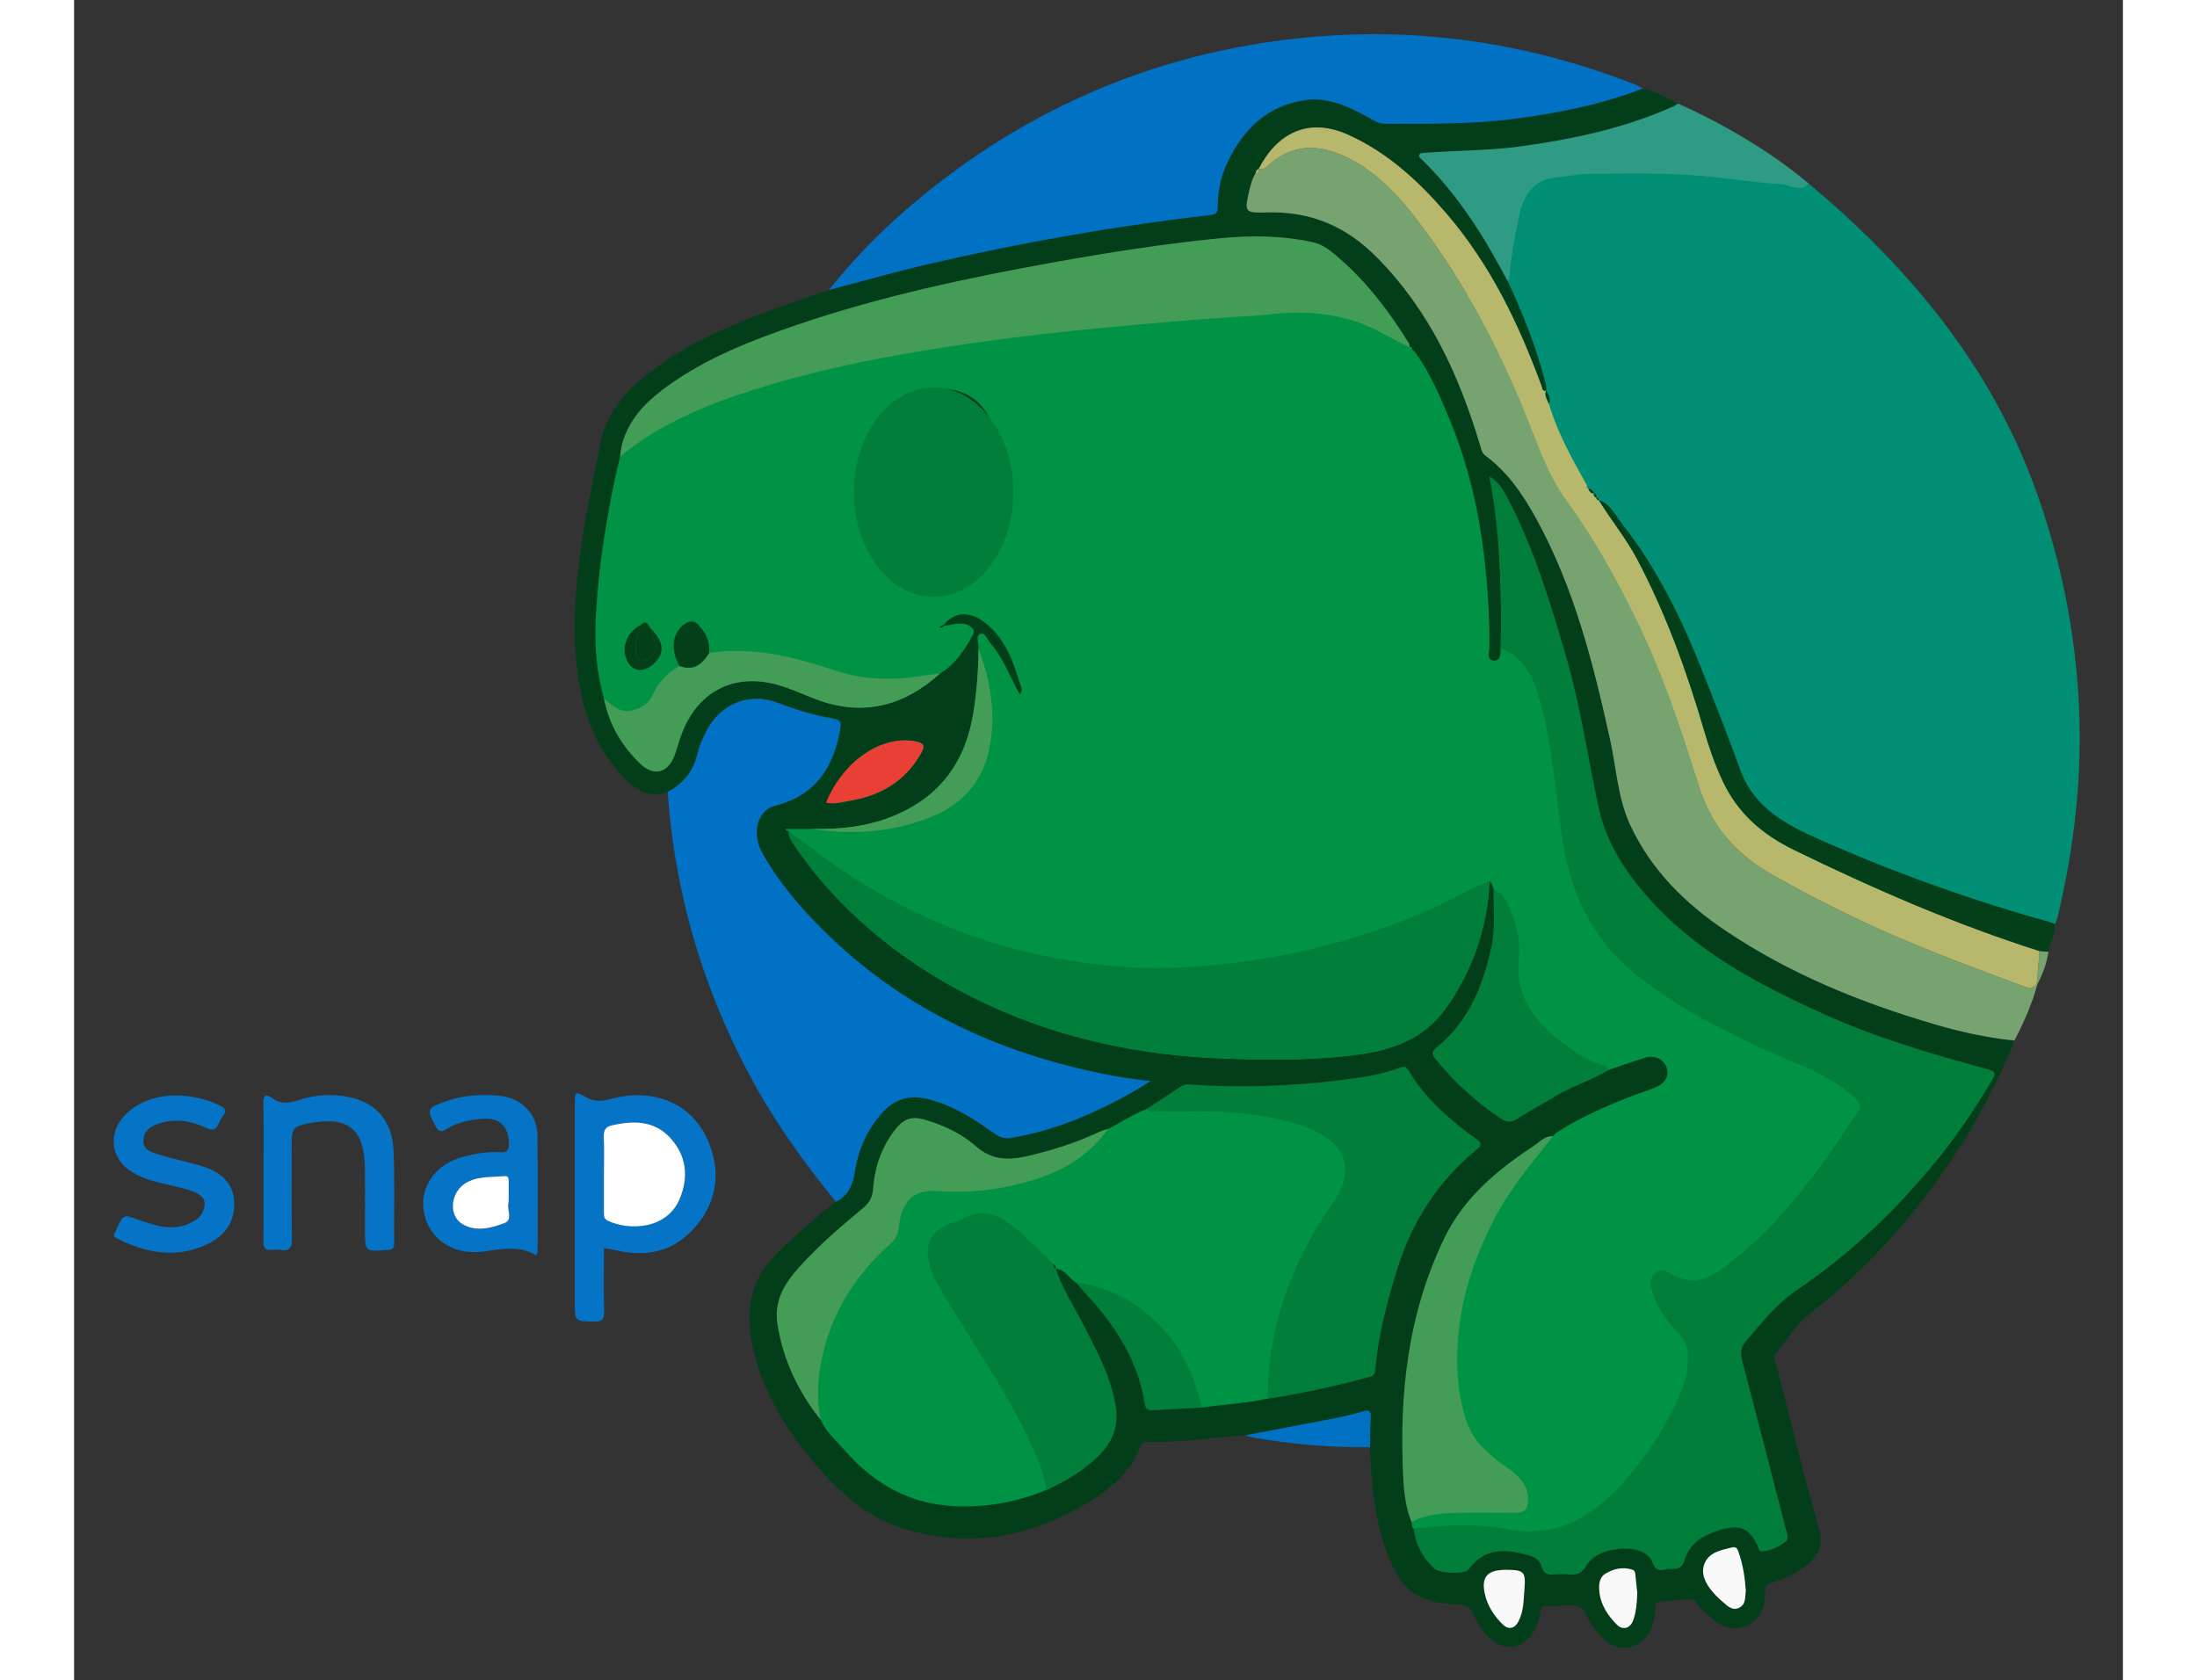 <?xml version="1.0" encoding="UTF-8" standalone="yes"?>
<svg version="1.1" id="Layer_1" xmlns="http://www.w3.org/2000/svg" xmlns:xlink="http://www.w3.org/1999/xlink" x="0px" y="0px" width="500px" height="382.481px" viewBox="24.32 5.399 451.36 370.24" enable-background="new 0 0 500 382.481" xml:space="preserve">
  <rect x="24.32" y="5.399" width="451.36" height="370.24" fill="#333333" stroke="none"/>
  <path fill-rule="evenodd" clip-rule="evenodd" fill="#009245" d="M195,173.065c-6.989,1.248,7.493-8.031,0.75-10.292&#xD;&#xA;&#x9;c-9.097-3.049-20.941-4.213-30.625-2.75c-12.125,27.75-18.435,18.6-26.125,1.375c-1.862-6.399-2.458-17.37-2-24&#xD;&#xA;&#x9;c0.355-5.163,0.85-10.289,1.658-15.397c0.976-6.17,2.062-12.314,3.604-18.371c7.651-6.317,17.867-10.836,27.16-13.998&#xD;&#xA;&#x9;c17.089-5.813,34.766-9.03,52.578-11.567c8.886-1.266,19.128-4.807,28.075-5.652c9.86-0.931,19.715-1.833,29.599-2.482&#xD;&#xA;&#x9;c2.734-0.179,5.49-0.28,8.22-0.593c6.702-0.77,13.263-0.49,19.733,1.78c3.97,1.394,5.246-0.739,9.04,0.946&#xD;&#xA;&#x9;c0,0,13.162,16.683,15.333,22c3.895,9.54,3.815,16.47,5,26.667c0.775,6.692,2.096,5.566,2,12.333c-0.014,1.028-0.697,8.262,1,8.333&#xD;&#xA;&#x9;c1.46,0.061,3.612,3.506,3.667,2.333c5.064,1.955,5.633,11.264,7,16c2.868,9.946,4.539,18.817,6,29&#xD;&#xA;&#x9;c1.728,12.04,2.382,16.447,12,24.333c8.434,6.917,19.245,10.072,29,14.667c7.054,3.325,14.688,8.858,20.667,14.333&#xD;&#xA;&#x9;c1.47,1.346,3.777,7.458,2.666,9c-1.947,2.703-2.393,7.293-4.333,10c-6.333,8.834-18.333,15.31-26.885,22.124&#xD;&#xA;&#x9;c-4.029,3.211-11.242,12.438-8.532,15.209c1.316,1.348,3.428,8.851,3.5,10.75c0.208,5.372-2.921,10.219-5.25,14.75&#xD;&#xA;&#x9;c-2.378,4.629-8.386,7.845-11.75,11.75c-6.954,8.075-16.929,12.49-28.5,10.25c-6.721-1.303-12.993-4.471-19.812-3.617&#xD;&#xA;&#x9;c-0.516-0.403-0.451-0.992-0.49-1.548c2.956-1.514-0.436-11.012,2.803-11.085c4.515-0.103,2.139-22.818,3-29.75&#xD;&#xA;&#x9;c1.053-8.457-1.673-24.725,2.25-32.25c3.427-6.569,26.418-19.462,24.166-18.75c-2.689,0.85-1.054-7.191-3.166-8.667&#xD;&#xA;&#x9;c-6.997-4.894-9.013-13.314-10.334-16.5c-0.833-2.011-2.397-1.22-6.666,0.667c-10,20.125-34.254,15.362-53.375,16.375&#xD;&#xA;&#x9;c-9.512,0.505-27.172-2.608-36.5-4.375c-15.799-2.992-35.531-18.028-49.125-26.667c0.542,2.291-7.207-10.217-12-13.667&#xD;&#xA;&#x9;c-0.136-0.006-1.999-5.075-2.125-5.125c0.002-0.12,2.781-7.672,2.792-7.792c1.861-0.001,4.139,0.251,6,0.25&#xD;&#xA;&#x9;C195.526,184.766,195.733,172.934,195,173.065z"/>
  <path fill-rule="evenodd" clip-rule="evenodd" fill="#009245" d="M287.5,316.649c-4.786,1.098-9.704,1.238-14.536,1.988&#xD;&#xA;&#x9;c-1.822-7.914-8.178-15.388-14.464-20.738c-4.668-3.974-10.031-6.464-16.132-7.293c-1.579-0.894-2.395-2.911-4.488-3.05l0.01,0.014&#xD;&#xA;&#x9;c0.07-0.456-0.089-0.797-0.512-1c-2.284-2.203-4.494-4.488-6.867-6.588c-3.992-3.528,0.589-4.396-5.011-0.833&#xD;&#xA;&#x9;c-0.271,0.173-0.63,0.215-0.952,0.305c-6.161,1.729-9.047-0.044-6.298,5.945c1.789,3.895,4.264,7.365,6.469,11.005&#xD;&#xA;&#x9;c4.798,7.923,9.99,15.626,13.997,23.995c1.859,3.879,1.115,12.409,1.784,16.75c-6.223,2.608-12.665,3.812-19.456,3.632&#xD;&#xA;&#x9;c-10.373-0.272-23.189-6.978-29.794-14.632c-1.827-2.117-4.099-3.927-5.188-6.634c-0.645-3.133-0.741-6.325-0.369-9.461&#xD;&#xA;&#x9;c1.409-11.882,5.686-22.538,14.557-30.405c1.067-0.945,1.498-1.888,1.667-3.348c0.566-4.877,5.128-13.604,11.333-13.152&#xD;&#xA;&#x9;c7.826,0.568,14.353,2.993,21.778,0.423c5.993-2.075,10.993-5.49,14.722-10.673c2.872-1.409,6.96-4.166,10-5.25&#xD;&#xA;&#x9;c0.564,0.72,1.369,0.482,2.094,0.511c6.251,0.225,12.502-0.282,18.766,0.437c5.24,0.602,13.746-1.507,18.641,0.553&#xD;&#xA;&#x9;c8.031,3.377,15.954,17.421,11,24.5C301.244,286.528,287.461,300.744,287.5,316.649z"/>
  <path fill-rule="evenodd" clip-rule="evenodd" fill="#008E74" d="M406.521,45.894c22.628,18.91,40.817,41.014,50.62,69.333&#xD;&#xA;&#x9;c4.896,14.136,7.821,28.559,8.741,43.502c1.02,16.596-0.771,32.84-4.635,48.93c-0.114,0.474-0.357,0.918-0.542,1.377&#xD;&#xA;&#x9;c-0.384-0.16-0.758-0.36-1.156-0.472c-17.305-4.829-41.617-3.128-58.05-10.415c-7.565-3.355-14.582-7.019-17.611-15.518&#xD;&#xA;&#x9;c-2.493-6.989-5.269-13.876-7.97-20.788c-4.666-11.946-11.962-27.311-19.947-37.439c-1.436-1.823-5.952-6.472-5.952-6.472&#xD;&#xA;&#x9;c-0.234-0.637-0.753-0.926-1.353-1.118l-0.079-0.068c-0.055-0.108-0.073-0.221-0.052-0.341c-3.247-5.853-6.565-11.673-8.475-18.151&#xD;&#xA;&#x9;c0.377-1.119-0.744-4.549-0.961-5.366c-1.995-7.52-4.869-14.707-8.144-21.749c0.134-0.206,7.096-16.692,7.963-21.103&#xD;&#xA;&#x9;c0.958-4.857,3.001-8.452,8.489-8.925c2.316-0.199,4.62-0.716,6.934-0.743c8.523-0.098,17.057-0.266,25.559,0.5&#xD;&#xA;&#x9;c5.624,0.506,11.219,1.443,16.849,1.78C398.733,42.768,404.546,47.831,406.521,45.894z"/>
  <path fill-rule="evenodd" clip-rule="evenodd" fill="#023E19" d="M340.134,67.297c3.274,7.042,6.148,14.229,8.144,21.749&#xD;&#xA;&#x9;c0.217,0.817,0.448,1.605,0.337,2.456c-0.898,0.19-0.816-0.5-1.015-1.042c-5.075-13.809-11.379-26.953-21.096-38.189&#xD;&#xA;&#x9;c-6.111-7.071-12.88-13.322-21.575-17.209c-8.753-3.914-15.624-0.282-19.656,7.581l0.016-0.001&#xD;&#xA;&#x9;c-0.567,0.112-0.562,0.644-0.757,1.031c-0.646,1.092-0.98,2.292-1.264,3.516c-1.163,4.991-1.163,5.146,3.94,5.016&#xD;&#xA;&#x9;c9.563-0.245,17.311,3.011,24.165,9.954c11.49,11.643,18.009,25.765,22.623,41.057c0.289,0.96,0.395,1.94,1.295,2.611&#xD;&#xA;&#x9;c4.876,3.635,8.217,8.534,11.094,13.767c8.433,15.335,12.653,32.085,16.366,49.005c1.372,6.257,1.65,12.756,4.439,18.703&#xD;&#xA;&#x9;c4.631,9.873,12.064,17.178,20.948,23.155c14.22,9.568,29.909,15.908,46.268,20.69c5.68,1.66,11.465,2.924,17.376,3.523&#xD;&#xA;&#x9;c-5.235,13.22-12.483,25.265-21.24,36.426c-7.063,8.997-15.138,16.986-24.143,24.035c-2.947,2.307-4.831,5.521-7.115,8.392&#xD;&#xA;&#x9;c-0.903,1.132-0.053,2.293,0.217,3.352c3.014,11.881,5.986,23.774,9.244,35.588c0.977,3.55-0.291,5.806-2.794,7.839&#xD;&#xA;&#x9;c-2.306,1.872-5.021,2.993-7.81,3.867c-1.024,0.32-1.315,0.732-1.281,1.714c0.057,1.773-0.194,3.507-1.08,5.088&#xD;&#xA;&#x9;c-1.707,3.045-6.012,4.18-8.927,2.234c-1.45-0.968-2.718-2.208-4.084-3.301c-0.825-0.658-1.032-2.146-2.297-2.109&#xD;&#xA;&#x9;c-2.423,0.07-4.844,0.314-7.256,0.582c-0.649,0.073-0.422,0.807-0.467,1.269c-0.171,1.755-0.481,3.461-1.26,5.075&#xD;&#xA;&#x9;c-2.037,4.218-7.105,5.046-10.405,1.674c-1.533-1.568-2.742-3.371-3.754-5.308c-0.154-0.294-0.186-0.705-0.413-0.903&#xD;&#xA;&#x9;c-2.52-2.21-5.501-0.468-8.243-0.901c-1.559-0.245-1.262,1.276-1.458,2.12c-1.361,5.873-5.667,8.478-9.936,5.764&#xD;&#xA;&#x9;c-2.217-1.408-3.635-3.702-4.702-6.08c-0.708-1.578-1.625-2.153-3.395-2.188c-8.768-0.178-12.702-3.211-15.75-11.705&#xD;&#xA;&#x9;c-2.225-6.204-3.061-12.643-3.472-19.162c-0.079-1.251-0.111-2.507-0.166-3.761c0.051-2.173,0.044-4.351,0.171-6.52&#xD;&#xA;&#x9;c0.095-1.65-0.501-1.739-1.921-1.307c-2.311,0.701-4.689,1.204-7.064,1.667c-6.215,1.214-12.447,2.36-18.672,3.536&#xD;&#xA;&#x9;c-7.252,0.498-14.463,1.634-21.758,1.51c-0.647-0.01-1.089,0.149-1.333,0.844c-2.149,6.07-6.963,9.749-12.161,12.827&#xD;&#xA;&#x9;c-12.498,7.401-25.808,9.704-39.923,5.403c-8.242-2.511-14.31-8.08-19.714-14.478c-6.714-7.948-11.96-16.691-13.886-27.082&#xD;&#xA;&#x9;c-1.364-7.363,0.192-13.864,5.779-19.269c4.095-3.96,8.323-7.738,12.827-11.213c2.946-1.438,3.783-4.019,4.261-7.067&#xD;&#xA;&#x9;c0.666-4.256,2.417-8.153,5.108-11.575c3.178-4.044,6.82-5.216,11.763-3.768c5.134,1.502,9.579,4.319,13.858,7.409&#xD;&#xA;&#x9;c1.244,0.897,2.396,1.168,3.949,0.884c5.119-0.936,10.077-2.379,14.859-4.384c5.171-2.171,10.196-4.647,15.54-8.101&#xD;&#xA;&#x9;c-5.289-0.519-9.783-1.376-14.243-2.395c-23.662-5.396-44.351-16.134-61.009-34.062c-3.937-4.238-7.501-8.789-10.328-13.849&#xD;&#xA;&#x9;c-2.39-4.277-1.007-9.389,2.804-10.342c9.038-2.262,13.059-8.59,14.454-17.222c0.22-1.356-0.27-1.743-1.507-1.956&#xD;&#xA;&#x9;c-4.124-0.709-8.111-1.889-12.021-3.415c-6.497-2.536-12.901-0.011-16.08,6.252c-0.751,1.481-1.476,3.037-1.84,4.642&#xD;&#xA;&#x9;c-0.893,3.936-3.061,6.784-6.625,8.614c-3.834,1.49-6.63-0.123-9.312-2.796c-5.938-5.917-8.862-13.22-10.218-21.287&#xD;&#xA;&#x9;c-1.468-8.74-1.039-17.497,0.002-26.242c1.049-8.789,2.932-17.433,4.644-26.107c1.323-6.713,5.316-11.579,10.496-15.65&#xD;&#xA;&#x9;c8.504-6.688,18.347-10.786,28.382-14.483c3.824-1.407,7.699-2.675,11.553-4.008c7.337-1.919,14.636-4.009,22.02-5.725&#xD;&#xA;&#x9;c20.495-4.764,41.201-8.374,62.102-10.815c1.233-0.144,1.516-0.625,1.508-1.731c-0.021-3.388,0.672-6.669,2.104-9.718&#xD;&#xA;&#x9;c3.507-7.468,8.934-12.769,17.419-13.859c4.998-0.642,9.468,1.5,13.745,3.885c1.155,0.644,2.205,1.352,3.681,1.35&#xD;&#xA;&#x9;c9.449-0.014,18.903,0.136,28.306-1.082c9.704-1.256,19.269-3.14,28.431-6.707c2.78,0.65,5.224,2.08,7.745,3.328&#xD;&#xA;&#x9;c-0.274,0.18-0.531,0.401-0.827,0.535c-10.825,4.896-22.291,7.33-33.989,8.926c-6.884,0.94-13.826,0.875-20.733,1.39&#xD;&#xA;&#x9;c-0.478,0.036-1.185,0.017-1.374,0.3c-0.435,0.641,0.298,1.02,0.684,1.399C329.289,48.469,335.041,57.651,340.134,67.297z&#xD;&#xA;&#x9; M319.016,82.374c-0.012-0.333-0.16-0.529-0.518-0.515l0.014,0.003c-0.025-0.244,0.027-0.537-0.09-0.725&#xD;&#xA;&#x9;c-4.255-6.848-9.021-13.292-15.135-18.621c-1.811-1.578-3.592-3.194-6.111-3.751c-6.787-1.499-13.695-1.52-20.484-0.857&#xD;&#xA;&#x9;c-12.44,1.214-24.806,3.173-37.118,5.394c-18.819,3.396-37.491,7.388-55.632,13.551c-10.152,3.449-20.139,7.297-28.917,13.638&#xD;&#xA;&#x9;c-5.345,3.861-9.76,8.444-10.409,15.504c-1.542,6.057-2.629,12.201-3.604,18.371c-0.808,5.108-1.302,10.234-1.658,15.397&#xD;&#xA;&#x9;c-0.458,6.63-0.156,13.135,1.707,19.534c1.114,5.67,3.871,10.416,8.024,14.4c2.848,2.729,5.97,2.073,7.427-1.654&#xD;&#xA;&#x9;c0.575-1.474,0.967-3.019,1.498-4.512c3.463-9.713,11.583-14.021,21.418-11.214c2.792,0.797,5.453,2.053,8.176,3.093&#xD;&#xA;&#x9;c10.361,3.955,19.44,1.651,27.5-5.633c3.359-1.978,5.348-5.146,7.191-8.408c0.519-0.917,0.164-1.659-0.91-2.183&#xD;&#xA;&#x9;c-1.854-0.903-3.597-0.016-5.388,0.071l-0.125-0.144c3.056-3.769,6.887-2.512,9.79,0.026c3.79,3.313,5.525,7.855,6.919,12.531&#xD;&#xA;&#x9;c0.25,0.835,0.864,1.719,0.077,2.734c-2.152-3.855-3.604-8.019-6.512-11.32c-0.679-0.772-1.135-2.479-2.202-2.017&#xD;&#xA;&#x9;c-1.083,0.469-0.277,2.095-0.391,3.205c0.019,4.675-0.365,9.315-1.079,13.938c-1.653,10.709-7.08,18.478-17.243,22.803&#xD;&#xA;&#x9;c-5.907,2.514-12.045,3.153-18.347,3.023c-1.862,0.001-3.723,0.002-5.584,0.003c-0.072,0.021-0.143,0.042-0.214,0.063&#xD;&#xA;&#x9;c0.065,0.1,0.131,0.198,0.197,0.297c0.125,0.05,0.256,0.08,0.392,0.085c0.037,0.862,0.35,1.633,0.812,2.343&#xD;&#xA;&#x9;c2.79,4.273,5.944,8.278,9.434,11.98c9.688,10.272,21.096,18.12,33.912,24.045c16.455,7.604,33.832,11.113,51.805,11.781&#xD;&#xA;&#x9;c10.091,0.374,20.227,0.455,30.272-0.974c7.328-1.039,14.038-3.725,18.466-9.904c6.002-8.373,9.295-17.849,9.775-28.217&#xD;&#xA;&#x9;c0.584,0.527,0.768,1.242,0.921,1.97c-0.069,4.246,0.428,8.521-0.506,12.726c-1.88,8.464-5.049,16.255-12.028,21.897&#xD;&#xA;&#x9;c-1.177,0.951-1.127,1.55-0.264,2.621c4.065,5.041,8.802,9.319,14.146,12.973c1.443,0.987,2.51,1.078,4.011,0.066&#xD;&#xA;&#x9;c2.482-1.678,5.208-2.988,7.737-4.599c3.812-2.425,8.186-3.686,12.05-5.982c2.667-0.909,5.32-1.865,8.01-2.715&#xD;&#xA;&#x9;c2.252-0.712,4.244,0.201,4.927,2.127c0.647,1.832-0.299,3.504-2.619,4.434c-1.851,0.741-3.759,1.341-5.613,2.07&#xD;&#xA;&#x9;c-5.646,2.215-11.184,4.655-16.277,7.996c-0.171,0.219-0.342,0.437-0.511,0.658l0.012-0.02c-1.875-0.113-3.014,1.333-4.355,2.212&#xD;&#xA;&#x9;c-7.984,5.234-15.241,11.347-19.511,20.075c-8.169,16.71-10.076,34.624-9.146,52.936c0.166,3.268,0.543,6.623,1.812,9.746&#xD;&#xA;&#x9;c0.04,0.556-0.024,1.145,0.491,1.548c0.44,3.45,1.967,6.349,4.51,8.697c1.171,1.082,6.762,1.356,7.555,0.251&#xD;&#xA;&#x9;c3.628-5.065,8.44-4.516,13.505-3.061c1.307,0.376,2.284,1.128,2.629,2.436c0.373,1.425,1.235,1.812,2.593,1.706&#xD;&#xA;&#x9;c1.165-0.089,2.351-0.107,3.515-0.007c1.618,0.141,2.689-0.207,3.625-1.805c1.277-2.186,3.619-3.198,6.067-3.654&#xD;&#xA;&#x9;c4.08-0.764,7.753,0.323,8.631,2.847c0.53,1.525,1.332,1.854,2.527,1.554c1.545-0.387,3.753,0.421,4.403-1.839&#xD;&#xA;&#x9;c1.201-4.179,4.499-5.905,8.189-6.972c4.298-1.243,6.16-0.272,8.052,3.607c0.21,0.431,0.185,1.139,0.804,1.144&#xD;&#xA;&#x9;c1.917,0.012,3.521-0.919,5.068-1.917c1.13-0.729,0.623-1.716,0.368-2.691c-3.237-12.507-6.426-25.024-9.724-37.513&#xD;&#xA;&#x9;c-0.412-1.56-0.248-2.755,0.734-3.945c3.507-4.25,6.929-8.527,11.611-11.667c5.687-3.814,10.975-8.152,16.039-12.797&#xD;&#xA;&#x9;c4.634-4.25,8.847-8.872,12.902-13.63c5.262-6.172,9.798-12.892,13.93-19.88c0.753-1.272,0.562-1.694-0.97-2.112&#xD;&#xA;&#x9;c-12.402-3.385-24.747-6.968-36.492-12.309c-14.45-6.568-28.382-13.912-38.985-26.205c-4.812-5.578-8.703-11.759-10.297-18.979&#xD;&#xA;&#x9;c-2.422-10.963-3.937-22.125-7.075-32.937c-3.515-12.121-7.147-24.201-13.02-35.457c-0.956-1.831-2.025-3.575-4.003-4.76&#xD;&#xA;&#x9;c2.359,12.559,2.735,25.183,2.474,37.845c-0.055,1.173-0.01,2.797-1.47,2.736c-1.697-0.071-1.043-1.825-1.029-2.854&#xD;&#xA;&#x9;c0.096-6.768-0.384-13.52-1.159-20.212c-1.185-10.196-3.548-20.173-7.442-29.713c-2.171-5.317-4.438-10.608-7.833-15.31&#xD;&#xA;&#x9;c-0.224-0.173-0.45-0.346-0.675-0.52L319.016,82.374z M252.14,254.125c-0.706,0.248-1.438,0.442-2.112,0.756&#xD;&#xA;&#x9;c-4.943,2.289-10.096,3.924-15.394,5.173c-4.216,0.997-7.979,1.136-11.637-2.097c-3.034-2.681-6.828-4.485-10.787-5.715&#xD;&#xA;&#x9;c-3.333-1.033-5.085-0.503-7.196,2.295c-2.844,3.768-4.33,8.068-4.665,12.74c-0.128,1.792-0.706,3.039-2.15,4.239&#xD;&#xA;&#x9;c-4.497,3.734-8.947,7.54-12.967,11.808c-3.684,3.911-6.917,7.998-5.946,13.937c1.283,7.84,4.532,14.762,9.495,20.921&#xD;&#xA;&#x9;c1.09,2.707,3.362,4.517,5.188,6.634c6.604,7.654,14.753,12.203,25.126,12.476c6.791,0.181,13.233-1.023,19.456-3.632&#xD;&#xA;&#x9;c4.164-1.798,7.963-4.136,11.266-7.284c3.302-3.148,4.729-6.804,3.932-11.413c-1.173-6.792-4.512-12.651-7.585-18.648&#xD;&#xA;&#x9;c-1.926-3.76-4.371-7.268-5.583-11.379c2.093,0.139,2.909,2.156,4.488,3.05c1.646,1.879,3.339,3.721,4.935,5.643&#xD;&#xA;&#x9;c5.08,6.125,8.9,12.893,10.13,20.87c0.209,1.348,0.713,1.689,1.905,1.617c3.576-0.211,7.152-0.391,10.731-0.583&#xD;&#xA;&#x9;c4.832-0.749,9.75-0.89,14.536-1.987c1.067-0.15,2.142-0.265,3.204-0.456c6.146-1.119,12.248-2.425,18.272-4.073&#xD;&#xA;&#x9;c0.867-0.238,2.036-0.22,2.164-1.66c0.683-7.761,2.631-15.243,4.969-22.65c3.255-10.314,8.913-19.002,17.242-25.899&#xD;&#xA;&#x9;c1.268-1.048,1.379-1.513-0.021-2.515c-5.809-4.153-11.145-8.819-14.854-15.045c-0.616-1.032-1.219-0.849-2.05-0.539&#xD;&#xA;&#x9;c-4.013,1.482-8.173,2.111-12.425,2.637c-11.309,1.398-22.613,1.835-33.967,1.002c-0.638-0.045-1.179,0.12-1.659,0.435&#xD;&#xA;&#x9;c-2.513,1.639-5.002,3.311-7.5,4.971C257.642,250.833,255.012,252.715,252.14,254.125z M189.992,182.253&#xD;&#xA;&#x9;c1.779,0.423,3.498-0.144,5.187-0.422c6.771-1.118,12.244-4.274,15.716-10.437c0.974-1.728,0.685-2.296-1.386-2.672&#xD;&#xA;&#x9;C202.061,167.371,193.59,173.287,189.992,182.253z M392.606,355.883c-0.207-2.833-0.603-5.618-1.536-8.311&#xD;&#xA;&#x9;c-0.256-0.739-0.458-1.48-1.487-1.225c-2.346,0.582-4.978,1-6.032,3.454c-0.966,2.249,0.124,4.39,1.619,6.193&#xD;&#xA;&#x9;c0.687,0.825,1.458,1.597,2.28,2.29c1.056,0.892,2.121,2.128,3.705,1.346C392.688,358.875,392.396,357.244,392.606,355.883z&#xD;&#xA;&#x9; M339.858,351.285c-4.216-0.022-5.64,1.562-4.707,5.495c0.607,2.559,2.067,4.758,3.926,6.561c1.175,1.146,2.544,1.018,3.433-0.676&#xD;&#xA;&#x9;c1.166-2.224,1.126-4.657,1.325-7.053C344.157,351.714,343.773,351.303,339.858,351.285z M368.692,356.378&#xD;&#xA;&#x9;c-0.111-1.041-0.274-2.53-0.427-4.021c-0.051-0.506-0.091-0.933-0.728-1.127c-2.065-0.635-3.991-0.185-5.758,0.836&#xD;&#xA;&#x9;c-1.503,0.869-1.591,2.484-1.441,4.002c0.29,2.964,1.875,5.323,3.915,7.346c1.259,1.246,2.873,0.759,3.509-0.933&#xD;&#xA;&#x9;C368.443,360.67,368.607,358.758,368.692,356.378z"/>
  <path fill-rule="evenodd" clip-rule="evenodd" fill="#0071C4" d="M155.085,179.854c3.564-1.83,5.732-4.678,6.625-8.614&#xD;&#xA;&#x9;c0.365-1.605,1.089-3.161,1.84-4.642c3.178-6.263,9.583-8.788,16.08-6.252c3.909,1.526,7.897,2.706,12.021,3.415&#xD;&#xA;&#x9;c1.238,0.213,1.727,0.599,1.507,1.956c-1.396,8.632-5.416,14.96-14.454,17.222c-3.811,0.953-5.193,6.065-2.804,10.342&#xD;&#xA;&#x9;c2.826,5.06,6.391,9.61,10.328,13.849c16.658,17.929,37.347,28.666,61.009,34.062c4.46,1.019,8.954,1.876,14.243,2.395&#xD;&#xA;&#x9;c-5.344,3.453-10.369,5.93-15.54,8.101c-4.782,2.005-9.74,3.448-14.859,4.384c-1.553,0.284-2.705,0.014-3.949-0.884&#xD;&#xA;&#x9;c-4.28-3.09-8.724-5.907-13.858-7.409c-4.943-1.448-8.585-0.276-11.763,3.768c-2.69,3.422-4.442,7.319-5.108,11.575&#xD;&#xA;&#x9;c-0.479,3.049-1.315,5.629-4.261,7.067c-6.757-8.301-13.027-16.934-18.174-26.345c-9.255-16.921-15.309-34.889-17.868-54.028&#xD;&#xA;&#x9;C155.655,186.499,155.318,183.185,155.085,179.854z"/>
  <path fill-rule="evenodd" clip-rule="evenodd" fill="#77A371" d="M451.782,234.669c-5.911-0.6-11.696-1.863-17.376-3.523&#xD;&#xA;&#x9;c-16.358-4.782-32.048-11.122-46.268-20.69c-8.884-5.977-16.317-13.282-20.948-23.155c-2.789-5.947-3.067-12.446-4.439-18.703&#xD;&#xA;&#x9;c-3.713-16.92-7.934-33.67-16.366-49.005c-2.877-5.232-6.218-10.132-11.094-13.767c-0.9-0.671-1.006-1.651-1.295-2.611&#xD;&#xA;&#x9;c-4.614-15.292-11.133-29.415-22.623-41.057c-6.854-6.943-14.602-10.198-24.165-9.954c-5.104,0.131-5.104-0.024-3.94-5.016&#xD;&#xA;&#x9;c0.283-1.224,0.618-2.424,1.265-3.516c0.58-0.102,0.814-0.46,0.756-1.031c0,0-0.016,0.001-0.016,0.002&#xD;&#xA;&#x9;c0.827,0.181,1.433-0.184,2.025-0.724c5.347-4.878,11.248-4.874,17.419-1.854c7.207,3.529,12.29,9.479,16.911,15.72&#xD;&#xA;&#x9;c9.094,12.279,16.171,25.72,21.993,39.841c2.854,6.922,5.077,14.103,9.601,20.305c5.707,7.828,10.413,16.284,14.729,24.978&#xD;&#xA;&#x9;c5.934,11.954,10.229,24.522,14.131,37.211c2.77,9.003,8.107,15.337,16.243,19.957c8.16,4.632,16.484,8.852,25.046,12.648&#xD;&#xA;&#x9;c10.006,4.438,20.263,8.226,30.52,12.026c1.162,0.431,2.084,0.488,2.819-0.641l0.136,0.12&#xD;&#xA;&#x9;C455.678,226.589,453.839,230.674,451.782,234.669z"/>
  <path fill-rule="evenodd" clip-rule="evenodd" fill="#0171C4" d="M369.944,24.878c-9.162,3.567-18.727,5.451-28.431,6.707&#xD;&#xA;&#x9;c-9.402,1.217-18.856,1.067-28.306,1.082c-1.476,0.001-2.525-0.707-3.681-1.35c-4.277-2.384-8.747-4.526-13.745-3.885&#xD;&#xA;&#x9;c-8.485,1.09-13.912,6.391-17.419,13.859c-1.432,3.049-2.124,6.33-2.104,9.718c0.008,1.106-0.274,1.587-1.508,1.731&#xD;&#xA;&#x9;c-20.9,2.441-41.606,6.051-62.102,10.815c-7.384,1.716-14.682,3.806-22.02,5.725c7.642-9.626,16.569-17.926,26.389-25.257&#xD;&#xA;&#x9;c20.443-15.262,43.23-25.014,68.47-29.051c28.313-4.529,55.765-1.466,82.436,8.947C368.618,24.19,369.273,24.557,369.944,24.878z"/>
  <path fill-rule="evenodd" clip-rule="evenodd" fill="#2F9B85" d="M340.134,67.297c-5.093-9.646-10.845-18.828-18.685-26.542&#xD;&#xA;&#x9;c-0.386-0.379-1.118-0.759-0.684-1.399c0.189-0.283,0.896-0.264,1.374-0.3c6.907-0.514,13.85-0.449,20.733-1.39&#xD;&#xA;&#x9;c11.698-1.596,23.164-4.03,33.989-8.926c0.296-0.134,0.553-0.354,0.827-0.535c10.332,4.718,20.091,10.376,28.832,17.688&#xD;&#xA;&#x9;c-1.976,1.938-4.127,0.22-6.11,0.101c-5.63-0.336-11.225-1.273-16.849-1.78c-8.502-0.766-17.035-0.598-25.559-0.5&#xD;&#xA;&#x9;c-2.313,0.026-4.617,0.544-6.934,0.743c-5.488,0.473-7.531,4.068-8.489,8.925c-0.867,4.41-1.803,8.796-2.059,13.297&#xD;&#xA;&#x9;C340.512,66.892,340.268,67.092,340.134,67.297z"/>
  <path fill-rule="evenodd" clip-rule="evenodd" fill="#0674C6" d="M141.045,280.38c0,4.747-0.075,9.343,0.039,13.934&#xD;&#xA;&#x9;c0.042,1.693-0.32,2.317-2.164,2.277c-4.282-0.095-4.285,0.011-4.285-4.163c0-14.577-0.001-29.151,0-43.728&#xD;&#xA;&#x9;c0-2.789,0.093-2.938,2.382-1.59c1.847,1.087,3.514,0.962,5.461,0.438c9.715-2.604,18.184,1.027,21.663,9.586&#xD;&#xA;&#x9;c2.695,6.629,1.81,13.046-2.925,18.552c-4.421,5.141-10.148,6.771-16.761,5.337C143.402,280.796,142.336,280.624,141.045,280.38z&#xD;&#xA;&#x9; M141.045,263.911c0,2.842,0.006,5.688-0.003,8.53c-0.002,0.762-0.045,1.492,0.816,1.91c4.543,2.209,13.034,2.062,15.895-4.835&#xD;&#xA;&#x9;c1.977-4.764,1.516-9.41-2.014-13.321c-3.572-3.959-8.211-3.938-12.993-2.835c-1.356,0.314-1.803,1.111-1.737,2.524&#xD;&#xA;&#x9;C141.133,258.554,141.045,261.235,141.045,263.911z"/>
  <path fill-rule="evenodd" clip-rule="evenodd" fill="#033F19" d="M360.159,115.564c2.537,0.782,3.554,3.174,4.989,4.998&#xD;&#xA;&#x9;c7.985,10.129,13.553,21.604,18.219,33.551c2.701,6.912,5.477,13.799,7.97,20.788c3.029,8.5,10.046,12.163,17.611,15.518&#xD;&#xA;&#x9;c16.433,7.287,33.297,13.316,50.602,18.146c0.398,0.111,0.772,0.312,1.156,0.472c0.035,2.147-0.979,4.045-1.448,6.071&#xD;&#xA;&#x9;c-0.649-0.044-1.3-0.088-1.95-0.13c-18.657-5.949-36.549-13.703-54.136-22.296c-7.034-3.438-12.338-8.093-15.661-15.116&#xD;&#xA;&#x9;c-1.721-3.635-3.024-7.417-4.146-11.267c-3.777-12.933-8.35-25.549-14.637-37.509C366.27,124.111,362.912,120.038,360.159,115.564z"/>
  <path fill-rule="evenodd" clip-rule="evenodd" fill="#0674C6" d="M126.173,282.057c-3.863-2.463-7.935-1.341-11.944-0.866&#xD;&#xA;&#x9;c-6.481,0.77-11.789-2.799-12.845-8.778c-0.98-5.545,2.611-10.595,8.73-12.164c2.677-0.686,5.409-1.156,8.186-0.966&#xD;&#xA;&#x9;c1.478,0.102,1.827-0.502,1.819-1.879c-0.022-3.758-2.042-5.815-5.806-5.498c-2.75,0.233-5.488,0.713-7.881,2.233&#xD;&#xA;&#x9;c-1.125,0.715-1.786,0.722-2.493-0.61c-1.967-3.705-1.878-3.97,2.121-5.419c3.862-1.4,7.849-1.651,11.866-1.289&#xD;&#xA;&#x9;c4.912,0.445,8.394,3.927,8.464,8.632c0.128,8.529,0.047,17.062,0.043,25.593C126.433,281.276,126.318,281.505,126.173,282.057z&#xD;&#xA;&#x9; M120.043,269.66c0.011,0,0.021,0,0.031,0c0-1.256,0.011-2.513-0.003-3.769c-0.008-0.663,0.073-1.472-0.961-1.364&#xD;&#xA;&#x9;c-2.964,0.308-6.06-0.09-8.749,1.696c-3.168,2.106-3.563,7.099-0.439,8.922c2.957,1.726,6.259,0.863,9.201-0.253&#xD;&#xA;&#x9;c1.991-0.757,0.482-2.985,0.911-4.482C120.101,270.177,120.043,269.911,120.043,269.66z"/>
  <path fill-rule="evenodd" clip-rule="evenodd" fill="#0674C6" d="M66.056,263.833c-0.001-5.105,0.054-10.211-0.03-15.316&#xD;&#xA;&#x9;c-0.029-1.751,0.498-2.218,1.917-1.174c1.784,1.312,3.502,1.209,5.55,0.533c3.856-1.272,7.869-1.585,11.873-0.651&#xD;&#xA;&#x9;c5.588,1.303,9.045,5.31,9.321,11.546c0.303,6.85,0.095,13.723,0.149,20.585c0.009,1.098-0.418,1.376-1.47,1.453&#xD;&#xA;&#x9;c-4.963,0.363-4.961,0.4-4.961-4.513c0-4.437,0.022-8.871-0.004-13.309c-0.055-8.826-3.704-11.795-12.356-10.088&#xD;&#xA;&#x9;c-3.407,0.674-3.781,1.123-3.782,4.561c0,6.946-0.066,13.896,0.043,20.839c0.03,1.924-0.423,2.827-2.466,2.5&#xD;&#xA;&#x9;c-0.652-0.104-1.345-0.083-2.004-0.003c-1.502,0.183-1.82-0.542-1.805-1.895C66.091,273.878,66.056,268.858,66.056,263.833z"/>
  <path fill-rule="evenodd" clip-rule="evenodd" fill="#0674C6" d="M46.765,246.768c3.385,0.038,6.609,0.729,9.679,2.213&#xD;&#xA;&#x9;c1.148,0.556,1.587,1.102,0.726,2.242c-0.398,0.529-0.732,1.129-0.983,1.742c-0.613,1.502-1.411,1.614-2.877,0.902&#xD;&#xA;&#x9;c-3.161-1.532-6.547-2.02-9.985-1.01c-1.808,0.532-3.543,1.437-3.73,3.586c-0.202,2.327,1.803,2.857,3.425,3.356&#xD;&#xA;&#x9;c3.185,0.98,6.484,1.594,9.654,2.612c3.816,1.228,6.762,3.491,6.919,7.909c0.157,4.425-2.155,7.467-6.043,9.272&#xD;&#xA;&#x9;c-6.791,3.151-13.35,1.9-19.757-1.298c-0.632-0.315-0.919-0.668-0.444-1.345c0.188-0.268,0.263-0.611,0.406-0.914&#xD;&#xA;&#x9;c1.482-3.144,1.45-3.048,4.747-1.89c3.71,1.302,7.469,2.613,11.422,0.737c1.171-0.554,2.219-1.235,2.74-2.446&#xD;&#xA;&#x9;c0.753-1.751,0.622-3.215-1.379-4.154c-2.146-1.006-4.438-1.44-6.711-1.954c-2.534-0.571-5.027-1.222-7.288-2.562&#xD;&#xA;&#x9;c-5.005-2.966-5.689-8.796-1.511-12.909C38.446,248.229,42.43,246.746,46.765,246.768z"/>
  <path fill-rule="evenodd" clip-rule="evenodd" fill="#0171C4" d="M282.311,321.645c6.225-1.176,12.457-2.322,18.672-3.536&#xD;&#xA;&#x9;c2.375-0.463,4.754-0.966,7.064-1.667c1.42-0.433,2.016-0.344,1.921,1.307c-0.127,2.169-0.12,4.347-0.171,6.52&#xD;&#xA;&#x9;c-8.676,0.093-17.281-0.649-25.824-2.155C283.409,322.015,282.865,321.802,282.311,321.645z"/>
  <path fill-rule="evenodd" clip-rule="evenodd" fill="#77A371" d="M457.308,214.977c0.65,0.042,1.301,0.086,1.95,0.13&#xD;&#xA;&#x9;c-0.329,2.535-1.249,4.871-2.412,7.124c0,0.001-0.136-0.119-0.136-0.119C456.908,219.735,457.108,217.355,457.308,214.977z"/>
  <path fill-rule="evenodd" clip-rule="evenodd" fill="#B8B86D" d="M457.308,214.977c-0.199,2.378-0.399,4.758-0.598,7.135&#xD;&#xA;&#x9;c-0.735,1.129-1.657,1.071-2.819,0.641c-10.257-3.801-20.514-7.589-30.52-12.026c-8.562-3.797-16.886-8.017-25.046-12.648&#xD;&#xA;&#x9;c-8.136-4.62-13.474-10.954-16.243-19.957c-3.901-12.688-8.197-25.257-14.131-37.211c-4.316-8.694-9.022-17.15-14.729-24.978&#xD;&#xA;&#x9;c-4.523-6.202-6.747-13.383-9.601-20.305c-5.822-14.122-12.899-27.562-21.993-39.841c-4.621-6.241-9.704-12.191-16.911-15.72&#xD;&#xA;&#x9;c-6.171-3.02-12.072-3.024-17.419,1.854c-0.593,0.54-1.198,0.905-2.025,0.724c4.032-7.864,10.903-11.495,19.656-7.582&#xD;&#xA;&#x9;c8.695,3.887,15.464,10.139,21.575,17.209c9.717,11.236,16.021,24.38,21.096,38.189c0.198,0.542,0.116,1.232,1.015,1.042&#xD;&#xA;&#x9;l-0.011-0.071c-0.441,1.133,0.267,2.021,0.635,2.98c1.909,6.479,5.228,12.299,8.475,18.151c-0.064,0.037-0.13,0.071-0.194,0.106&#xD;&#xA;&#x9;c0.082,0.079,0.165,0.157,0.246,0.234c0,0,0.079,0.068,0.079,0.068c0.301,0.55,0.502,1.228,1.353,1.118l-0.036-0.039&#xD;&#xA;&#x9;c-0.167,0.523,0.092,0.825,0.536,1.031l-0.02-0.025c0.027,0.321,0.192,0.505,0.522,0.528l-0.04-0.021&#xD;&#xA;&#x9;c2.753,4.473,6.11,8.546,8.568,13.225c6.287,11.959,10.859,24.576,14.637,37.509c1.122,3.85,2.426,7.632,4.146,11.267&#xD;&#xA;&#x9;c3.323,7.023,8.627,11.678,15.661,15.116C420.759,201.274,438.65,209.028,457.308,214.977z"/>
  <path fill-rule="evenodd" clip-rule="evenodd" fill="#023E19" d="M349.238,94.412c-0.368-0.96-1.076-1.848-0.635-2.98&#xD;&#xA;&#x9;C349.257,92.331,349.615,93.293,349.238,94.412z"/>
  <path fill-rule="evenodd" clip-rule="evenodd" fill="#033F19" d="M359.196,114.09c-0.851,0.11-1.052-0.568-1.353-1.118&#xD;&#xA;&#x9;C358.443,113.164,358.962,113.453,359.196,114.09z"/>
  <path fill-rule="evenodd" clip-rule="evenodd" fill="#033F19" d="M359.696,115.082c-0.444-0.206-0.703-0.508-0.536-1.031&#xD;&#xA;&#x9;C359.595,114.262,359.781,114.601,359.696,115.082z"/>
  <path fill-rule="evenodd" clip-rule="evenodd" fill="#033F19" d="M357.765,112.904c-0.081-0.078-0.164-0.156-0.246-0.234&#xD;&#xA;&#x9;c0.064-0.035,0.13-0.069,0.194-0.106C357.691,112.683,357.71,112.795,357.765,112.904z"/>
  <path fill-rule="evenodd" clip-rule="evenodd" fill="#033F19" d="M360.199,115.585c-0.33-0.022-0.495-0.207-0.522-0.528&#xD;&#xA;&#x9;C360.03,115.055,360.206,115.228,360.199,115.585z"/>
  <path fill-rule="evenodd" clip-rule="evenodd" fill="#007E3A" d="M319.438,342.282c6.819-0.854,13.725-1.281,20.445,0.021&#xD;&#xA;&#x9;c11.571,2.24,19.631-3.184,26.585-11.259c3.364-3.905,6.464-8.066,8.842-12.695c2.329-4.531,4.757-8.995,4.549-14.367&#xD;&#xA;&#x9;c-0.072-1.899-0.646-3.316-1.962-4.664c-2.71-2.771-4.922-5.915-5.971-9.708c-0.322-1.173-0.532-2.511,0.524-3.542&#xD;&#xA;&#x9;c1.115-1.09,2.456-0.748,3.493-0.103c5.521,3.432,9.81,0.436,13.839-2.775c8.552-6.814,15.328-15.284,21.661-24.118&#xD;&#xA;&#x9;c1.94-2.707,3.646-5.587,5.593-8.29c1.111-1.542,0.9-2.302-0.569-3.647c-5.979-5.475-13.662-7.572-20.716-10.897&#xD;&#xA;&#x9;c-9.755-4.595-19.242-9.508-27.676-16.425c-9.618-7.887-14.258-18.045-15.985-30.084c-1.461-10.183-2.112-20.521-4.98-30.467&#xD;&#xA;&#x9;c-1.367-4.736-3.441-9.074-8.506-11.029c0.262-12.662-0.114-25.286-2.474-37.845c1.978,1.186,3.047,2.93,4.003,4.76&#xD;&#xA;&#x9;c5.872,11.256,9.505,23.335,13.02,35.457c3.139,10.812,4.653,21.974,7.075,32.937c1.594,7.221,5.484,13.401,10.297,18.979&#xD;&#xA;&#x9;c10.604,12.293,24.535,19.637,38.985,26.205c11.745,5.341,24.09,8.924,36.492,12.309c1.531,0.418,1.723,0.84,0.97,2.112&#xD;&#xA;&#x9;c-4.132,6.988-8.668,13.708-13.93,19.88c-4.056,4.758-8.269,9.38-12.902,13.63c-5.064,4.645-10.353,8.982-16.039,12.797&#xD;&#xA;&#x9;c-4.683,3.14-8.104,7.417-11.611,11.667c-0.982,1.19-1.146,2.386-0.734,3.945c3.298,12.488,6.486,25.006,9.724,37.513&#xD;&#xA;&#x9;c0.255,0.976,0.762,1.963-0.368,2.691c-1.547,0.998-3.151,1.929-5.068,1.917c-0.619-0.005-0.594-0.713-0.804-1.144&#xD;&#xA;&#x9;c-1.892-3.88-3.754-4.851-8.052-3.607c-3.69,1.066-6.988,2.793-8.189,6.972c-0.65,2.26-2.858,1.452-4.403,1.839&#xD;&#xA;&#x9;c-1.195,0.3-1.997-0.028-2.527-1.554c-0.878-2.523-4.551-3.61-8.631-2.847c-2.448,0.456-4.79,1.469-6.067,3.654&#xD;&#xA;&#x9;c-0.936,1.598-2.007,1.945-3.625,1.805c-1.164-0.101-2.35-0.082-3.515,0.007c-1.357,0.106-2.22-0.281-2.593-1.706&#xD;&#xA;&#x9;c-0.345-1.308-1.322-2.06-2.629-2.436c-5.064-1.455-9.877-2.005-13.505,3.061c-0.793,1.105-6.384,0.831-7.555-0.251&#xD;&#xA;&#x9;C321.404,348.63,319.878,345.732,319.438,342.282z"/>
  <path fill-rule="evenodd" clip-rule="evenodd" fill="#007E3A" d="M181.676,188.488c4.793,3.449,9.381,7.176,14.375,10.35&#xD;&#xA;&#x9;c13.594,8.638,28.289,14.611,44.088,17.603c9.328,1.767,18.827,2.618,28.338,2.113c19.121-1.013,37.51-5.214,55.079-12.978&#xD;&#xA;&#x9;c4.269-1.887,8.236-4.357,12.595-6.035c-0.48,10.369-3.773,19.844-9.775,28.217c-4.428,6.18-11.138,8.865-18.466,9.904&#xD;&#xA;&#x9;c-10.046,1.429-20.182,1.348-30.272,0.974c-17.974-0.668-35.35-4.177-51.805-11.781c-12.816-5.925-24.224-13.772-33.912-24.045&#xD;&#xA;&#x9;c-3.49-3.702-6.644-7.708-9.434-11.98C182.026,190.121,181.713,189.35,181.676,188.488z"/>
  <path fill-rule="evenodd" clip-rule="evenodd" fill="#449D56" d="M318.512,81.863c-3.794-1.685-7.249-4.016-11.219-5.41&#xD;&#xA;&#x9;c-6.471-2.27-13.031-2.55-19.733-1.78c-2.729,0.313-5.485,0.414-8.22,0.593c-9.884,0.648-19.738,1.551-29.599,2.482&#xD;&#xA;&#x9;c-8.947,0.845-17.862,1.885-26.749,3.151c-17.812,2.537-35.488,5.754-52.578,11.567c-9.293,3.161-18.148,7.213-25.8,13.531&#xD;&#xA;&#x9;c0.649-7.06,5.063-11.643,10.409-15.504c8.778-6.341,18.766-10.189,28.917-13.638c18.142-6.163,36.813-10.155,55.632-13.551&#xD;&#xA;&#x9;c12.312-2.221,24.677-4.18,37.118-5.394c6.789-0.663,13.697-0.642,20.484,0.857c2.52,0.557,4.301,2.173,6.111,3.751&#xD;&#xA;&#x9;c6.114,5.329,10.88,11.772,15.135,18.621C318.539,81.326,318.486,81.619,318.512,81.863z"/>
  <path fill-rule="evenodd" clip-rule="evenodd" fill="#007E3A" d="M287.307,313.543c-0.039-15.905,5.259-30.056,14.265-42.935&#xD;&#xA;&#x9;c4.954-7.079,3.247-13.056-4.784-16.433c-4.895-2.06-10.006-2.878-15.246-3.479c-6.264-0.719-12.515-0.212-18.766-0.437&#xD;&#xA;&#x9;c-0.725-0.028-1.529,0.209-2.094-0.511c2.498-1.66,4.987-3.332,7.5-4.971c0.48-0.314,1.021-0.479,1.659-0.435&#xD;&#xA;&#x9;c11.354,0.833,22.658,0.396,33.967-1.002c4.252-0.525,8.412-1.154,12.425-2.637c0.831-0.31,1.434-0.493,2.05,0.539&#xD;&#xA;&#x9;c3.71,6.226,9.046,10.892,14.854,15.045c1.4,1.002,1.289,1.467,0.021,2.515c-8.329,6.897-13.987,15.585-17.242,25.899&#xD;&#xA;&#x9;c-2.338,7.407-4.286,14.89-4.969,22.65c-0.128,1.44-1.297,1.422-2.164,1.66c-6.024,1.648-12.127,2.954-18.272,4.073&#xD;&#xA;&#x9;C289.448,313.279,288.374,313.393,287.307,313.543z"/>
  <path fill-rule="evenodd" clip-rule="evenodd" fill="#007E3A" d="M238.551,333.659c-0.669-4.341-2.538-8.286-4.397-12.165&#xD;&#xA;&#x9;c-4.007-8.369-9.198-16.072-13.997-23.995c-2.205-3.64-4.681-7.11-6.469-11.005c-2.75-5.989-1.347-10.142,4.814-11.87&#xD;&#xA;&#x9;c0.322-0.09,0.681-0.132,0.952-0.305c5.6-3.562,9.765-0.487,13.757,3.041c2.374,2.1,4.583,4.385,6.865,6.588&#xD;&#xA;&#x9;c0.018,0.412,0.076,0.803,0.514,1l-0.01-0.014c1.212,4.111,3.657,7.619,5.583,11.379c3.073,5.997,6.412,11.856,7.585,18.648&#xD;&#xA;&#x9;c0.797,4.609-0.63,8.265-3.932,11.413C246.514,329.523,242.715,331.861,238.551,333.659z"/>
  <path fill-rule="evenodd" clip-rule="evenodd" fill="#449D56" d="M350.146,255.765c-4.572,5.724-9.328,11.293-12.755,17.862&#xD;&#xA;&#x9;c-3.923,7.525-6.83,15.33-7.883,23.787c-0.861,6.932-0.724,13.733,1.337,20.523c1.62,5.333,5.572,8.291,9.752,11.269&#xD;&#xA;&#x9;c2.284,1.626,4.112,3.666,4.054,6.795c-0.034,1.859-0.825,2.751-2.746,2.731c-4.517-0.045-9.035-0.091-13.55,0.012&#xD;&#xA;&#x9;c-3.238,0.073-6.452,0.476-9.408,1.989c-1.271-3.123-1.647-6.479-1.813-9.746c-0.93-18.312,0.978-36.226,9.146-52.936&#xD;&#xA;&#x9;c4.27-8.729,11.526-14.841,19.511-20.075C347.133,257.098,348.271,255.652,350.146,255.765z"/>
  <path fill-rule="evenodd" clip-rule="evenodd" fill="#449D56" d="M252.14,254.125c-3.729,5.183-8.729,8.598-14.722,10.673&#xD;&#xA;&#x9;c-7.426,2.57-15.054,3.598-22.88,3.029c-6.205-0.452-7.988,3.242-8.555,8.119c-0.169,1.46-0.6,2.402-1.667,3.348&#xD;&#xA;&#x9;c-8.872,7.867-14.495,17.545-15.904,29.427c-0.372,3.136-0.276,6.328,0.369,9.461c-4.963-6.159-8.212-13.081-9.495-20.921&#xD;&#xA;&#x9;c-0.971-5.938,2.262-10.025,5.946-13.937c4.02-4.268,8.47-8.073,12.967-11.808c1.445-1.2,2.022-2.447,2.15-4.239&#xD;&#xA;&#x9;c0.335-4.672,1.821-8.973,4.665-12.74c2.111-2.798,3.863-3.328,7.196-2.295c3.959,1.229,7.753,3.034,10.787,5.715&#xD;&#xA;&#x9;c3.658,3.232,7.42,3.094,11.637,2.097c5.298-1.249,10.45-2.884,15.394-5.173C250.702,254.567,251.434,254.373,252.14,254.125z"/>
  <path fill-rule="evenodd" clip-rule="evenodd" fill="#007E3A" d="M337.073,201.512c2.474,0.795,3.119,3.083,3.952,5.094&#xD;&#xA;&#x9;c1.321,3.186,1.906,6.567,1.573,10.017c-0.925,9.589,4.815,15.252,11.812,20.146c2.112,1.476,4.388,2.732,6.918,3.405&#xD;&#xA;&#x9;c0.57,0.153,0.846,0.479,0.89,1.041c-3.864,2.297-8.237,3.558-12.05,5.982c-2.529,1.61-5.255,2.921-7.737,4.599&#xD;&#xA;&#x9;c-1.501,1.012-2.567,0.921-4.011-0.066c-5.344-3.653-10.08-7.932-14.146-12.973c-0.863-1.071-0.913-1.67,0.264-2.621&#xD;&#xA;&#x9;c6.979-5.643,10.148-13.434,12.028-21.897C337.501,210.034,337.004,205.758,337.073,201.512z"/>
  <path fill-rule="evenodd" clip-rule="evenodd" fill="#449D56" d="M164.232,149.271c9.684-1.463,18.784,0.858,27.881,3.907&#xD;&#xA;&#x9;c6.743,2.26,13.776,2.111,20.765,0.864c0.733-0.132,1.481-0.178,2.224-0.263c-8.058,7.284-17.138,9.587-27.499,5.633&#xD;&#xA;&#x9;c-2.724-1.04-5.384-2.295-8.176-3.093c-9.835-2.807-17.955,1.5-21.418,11.214c-0.531,1.493-0.923,3.038-1.498,4.512&#xD;&#xA;&#x9;c-1.457,3.727-4.579,4.383-7.427,1.654c-4.153-3.984-6.911-8.73-8.024-14.4c1.908,1.554,3.646,3.437,6.554,2.524&#xD;&#xA;&#x9;c1.813-0.57,3.253-1.333,4.117-3.217c1.264-2.759,3.208-5.021,5.976-6.453C160.495,153.093,162.286,152.302,164.232,149.271z"/>
  <path fill-rule="evenodd" clip-rule="evenodd" fill="#007E3A" d="M245.069,287.984c6.101,0.829,11.464,3.319,16.132,7.293&#xD;&#xA;&#x9;c6.286,5.351,9.747,12.341,11.569,20.255c-3.579,0.191-7.155,0.371-10.731,0.582c-1.192,0.072-1.696-0.27-1.905-1.617&#xD;&#xA;&#x9;c-1.229-7.978-5.05-14.745-10.13-20.87C248.408,291.705,246.715,289.863,245.069,287.984z"/>
  <path fill-rule="evenodd" clip-rule="evenodd" fill="#449D56" d="M223.554,148.274c2.743,7.391,4.051,14.985,2.241,22.757&#xD;&#xA;&#x9;c-1.649,7.083-6.189,11.851-12.972,14.499c-8.415,3.284-17.08,3.875-25.939,2.508c6.303,0.13,12.441-0.509,18.348-3.023&#xD;&#xA;&#x9;c10.163-4.326,15.59-12.094,17.243-22.803C223.188,157.589,223.572,152.949,223.554,148.274z"/>
  <path fill-rule="evenodd" clip-rule="evenodd" fill="#E84035" d="M189.992,182.253c3.598-8.967,12.069-14.882,19.517-13.531&#xD;&#xA;&#x9;c2.071,0.376,2.36,0.945,1.386,2.672c-3.473,6.162-8.946,9.319-15.716,10.437C193.49,182.11,191.771,182.676,189.992,182.253z"/>
  <path fill-rule="evenodd" clip-rule="evenodd" fill="#F8F9F8" d="M392.606,355.883c-0.21,1.36,0.082,2.992-1.451,3.748&#xD;&#xA;&#x9;c-1.584,0.782-2.649-0.454-3.705-1.346c-0.822-0.693-1.594-1.465-2.28-2.29c-1.495-1.804-2.585-3.944-1.619-6.193&#xD;&#xA;&#x9;c1.055-2.454,3.687-2.872,6.032-3.454c1.029-0.256,1.231,0.485,1.487,1.225C392.004,350.265,392.399,353.05,392.606,355.883z"/>
  <path fill-rule="evenodd" clip-rule="evenodd" fill="#F8F9F8" d="M339.858,351.285c3.915,0.019,4.299,0.43,3.977,4.327&#xD;&#xA;&#x9;c-0.199,2.396-0.159,4.829-1.325,7.053c-0.889,1.693-2.258,1.821-3.433,0.676c-1.858-1.803-3.318-4.002-3.926-6.561&#xD;&#xA;&#x9;C334.219,352.846,335.643,351.262,339.858,351.285z"/>
  <path fill-rule="evenodd" clip-rule="evenodd" fill="#F8F9F8" d="M368.692,356.378c-0.085,2.38-0.249,4.292-0.93,6.103&#xD;&#xA;&#x9;c-0.636,1.691-2.25,2.179-3.509,0.933c-2.04-2.022-3.625-4.382-3.915-7.346c-0.149-1.518-0.062-3.133,1.441-4.002&#xD;&#xA;&#x9;c1.767-1.021,3.692-1.471,5.758-0.836c0.637,0.194,0.677,0.621,0.728,1.127C368.418,353.848,368.581,355.337,368.692,356.378z"/>
  <path fill-rule="evenodd" clip-rule="evenodd" fill="#B8B86D" d="M285.288,42.641c0.059,0.571-0.176,0.929-0.756,1.031&#xD;&#xA;&#x9;C284.726,43.285,284.721,42.753,285.288,42.641z"/>
  <path fill-rule="evenodd" clip-rule="evenodd" fill="#449D56" d="M350.646,255.126c-0.171,0.219-0.342,0.437-0.511,0.658&#xD;&#xA;&#x9;C350.304,255.563,350.475,255.345,350.646,255.126z"/>
  <path fill-rule="evenodd" clip-rule="evenodd" fill="#449D56" d="M319.67,82.879c-0.224-0.173-0.45-0.347-0.675-0.52&#xD;&#xA;&#x9;C319.22,82.533,319.446,82.706,319.67,82.879z"/>
  <path fill-rule="evenodd" clip-rule="evenodd" fill="#449D56" d="M319.016,82.374c-0.172-0.171-0.345-0.344-0.518-0.515&#xD;&#xA;&#x9;C318.855,81.845,319.004,82.041,319.016,82.374z"/>
  <path fill-rule="evenodd" clip-rule="evenodd" fill="#007E3A" d="M181.301,188.042c-0.01,0.12-0.016,0.241-0.018,0.361&#xD;&#xA;&#x9;c-0.065-0.099-0.13-0.198-0.196-0.297C181.159,188.084,181.229,188.062,181.301,188.042z"/>
  <path fill-rule="evenodd" clip-rule="evenodd" fill="#FEFEFE" d="M141.045,263.911c0-2.676,0.088-5.356-0.035-8.026&#xD;&#xA;&#x9;c-0.066-1.413,0.381-2.21,1.737-2.524c4.781-1.104,9.421-1.124,12.993,2.835c3.53,3.911,3.991,8.558,2.014,13.321&#xD;&#xA;&#x9;c-2.861,6.896-11.352,7.044-15.895,4.835c-0.862-0.418-0.819-1.148-0.816-1.91C141.051,269.598,141.045,266.752,141.045,263.911z"/>
  <path fill-rule="evenodd" clip-rule="evenodd" fill="#FEFEFE" d="M120.043,269.66c0,0.251,0.057,0.518-0.01,0.75&#xD;&#xA;&#x9;c-0.429,1.497,1.08,3.726-0.911,4.482c-2.942,1.116-6.245,1.979-9.201,0.253c-3.124-1.823-2.729-6.815,0.439-8.922&#xD;&#xA;&#x9;c2.689-1.786,5.785-1.389,8.749-1.696c1.034-0.107,0.953,0.701,0.961,1.364c0.015,1.256,0.003,2.513,0.003,3.769&#xD;&#xA;&#x9;C120.065,269.66,120.054,269.66,120.043,269.66z"/>
  <path fill-rule="evenodd" clip-rule="evenodd" fill="#023E19" d="M228.072,103.474c0.048,2.32,1.209,4.5,0.846,7.141&#xD;&#xA;&#x9;c-0.645-0.818-0.736-1.607-0.969-2.377c-1.231-4.064-2.489-8.106-5.321-11.453c-2.794-3.301-6.117-4.061-10.065-2.458&#xD;&#xA;&#x9;c-0.616,0.25-1.24,0.484-1.864,0.713c-0.966,0.356-2.343,1.642-2.849,0.618c-0.633-1.282,1.12-1.894,2.144-2.489&#xD;&#xA;&#x9;c1.293-0.748,2.633-1.416,3.952-2.117C221.595,90.648,226.198,94.696,228.072,103.474z"/>
  <path fill-rule="evenodd" clip-rule="evenodd" fill="#033F19" d="M164.232,149.271c-1.946,3.031-3.737,3.822-6.526,2.882&#xD;&#xA;&#x9;c-2.049-3.5-1.637-7.256,0.989-9.168c1.146-0.835,2.104-1.033,3.245,0.187C163.583,144.927,164.441,146.871,164.232,149.271z"/>
  <path fill-rule="evenodd" clip-rule="evenodd" fill="#023E19" d="M151.625,144.164c2.764,2.963,2.817,5.427,0.164,7.68&#xD;&#xA;&#x9;c-2.464,2.091-4.957,1.379-5.957-1.701c-0.839-2.583,0.627-5.729,3.256-6.99c-0.433,1.662-1.333,3.228-0.999,5.047&#xD;&#xA;&#x9;c0.182,0.988-0.512,2.473,0.896,2.773c1.1,0.235,2.183-0.633,3.03-1.44c0.837-0.798,0.738-1.806,0.343-2.775&#xD;&#xA;&#x9;C152.014,145.916,151.499,145.134,151.625,144.164z"/>
  <path fill-rule="evenodd" clip-rule="evenodd" fill="#033F19" d="M151.625,144.164c-0.126,0.971,0.39,1.752,0.734,2.594&#xD;&#xA;&#x9;c0.395,0.969,0.495,1.977-0.343,2.775c-0.847,0.807-1.93,1.675-3.03,1.44c-1.409-0.3-0.715-1.785-0.896-2.773&#xD;&#xA;&#x9;c-0.334-1.819,0.565-3.385,0.999-5.047C150.712,141.536,150.838,143.676,151.625,144.164z"/>
  <path fill-rule="evenodd" clip-rule="evenodd" fill="#023E19" d="M214.958,143.712c0.167-0.412,0.518-0.541,0.916-0.596&#xD;&#xA;&#x9;c-0.002-0.001,0.123,0.142,0.124,0.143c-0.255,0.39-0.634,0.474-1.064,0.429L214.958,143.712z"/>
  <path fill-rule="evenodd" clip-rule="evenodd" fill="#023E19" d="M214.933,143.689c-0.028,0.072-0.058,0.143-0.087,0.215&#xD;&#xA;&#x9;c0.038-0.064,0.075-0.127,0.113-0.192L214.933,143.689z"/>
  <path fill-rule="evenodd" clip-rule="evenodd" fill="#023E19" d="M240.591,284.948c-0.438-0.197-0.496-0.588-0.514-1&#xD;&#xA;&#x9;C240.502,284.151,240.661,284.492,240.591,284.948z"/>
  <path fill-rule="evenodd" clip-rule="evenodd" fill="#023E19" d="M222.827,124.533c-1.167-2.816-2.279-5.636-4.122-8.157&#xD;&#xA;&#x9;c-3.23-4.42-7.174-4.391-10.151,0.27c-0.622,0.976-0.986,2.117-1.627,3.075c-0.614,0.917-1.487,1.764-2.725,1.174&#xD;&#xA;&#x9;c-1.176-0.56-0.927-1.686-0.61-2.643c0.997-3.016,2.088-5.975,4.544-8.215c3.604-3.29,8.698-2.82,11.175,1.325&#xD;&#xA;&#x9;C221.694,115.35,222.802,119.785,222.827,124.533z"/>
  <ellipse fill-rule="evenodd" clip-rule="evenodd" fill="#007E3A" cx="213.688" cy="113.836" rx="17.562" ry="23.062"/>
</svg>